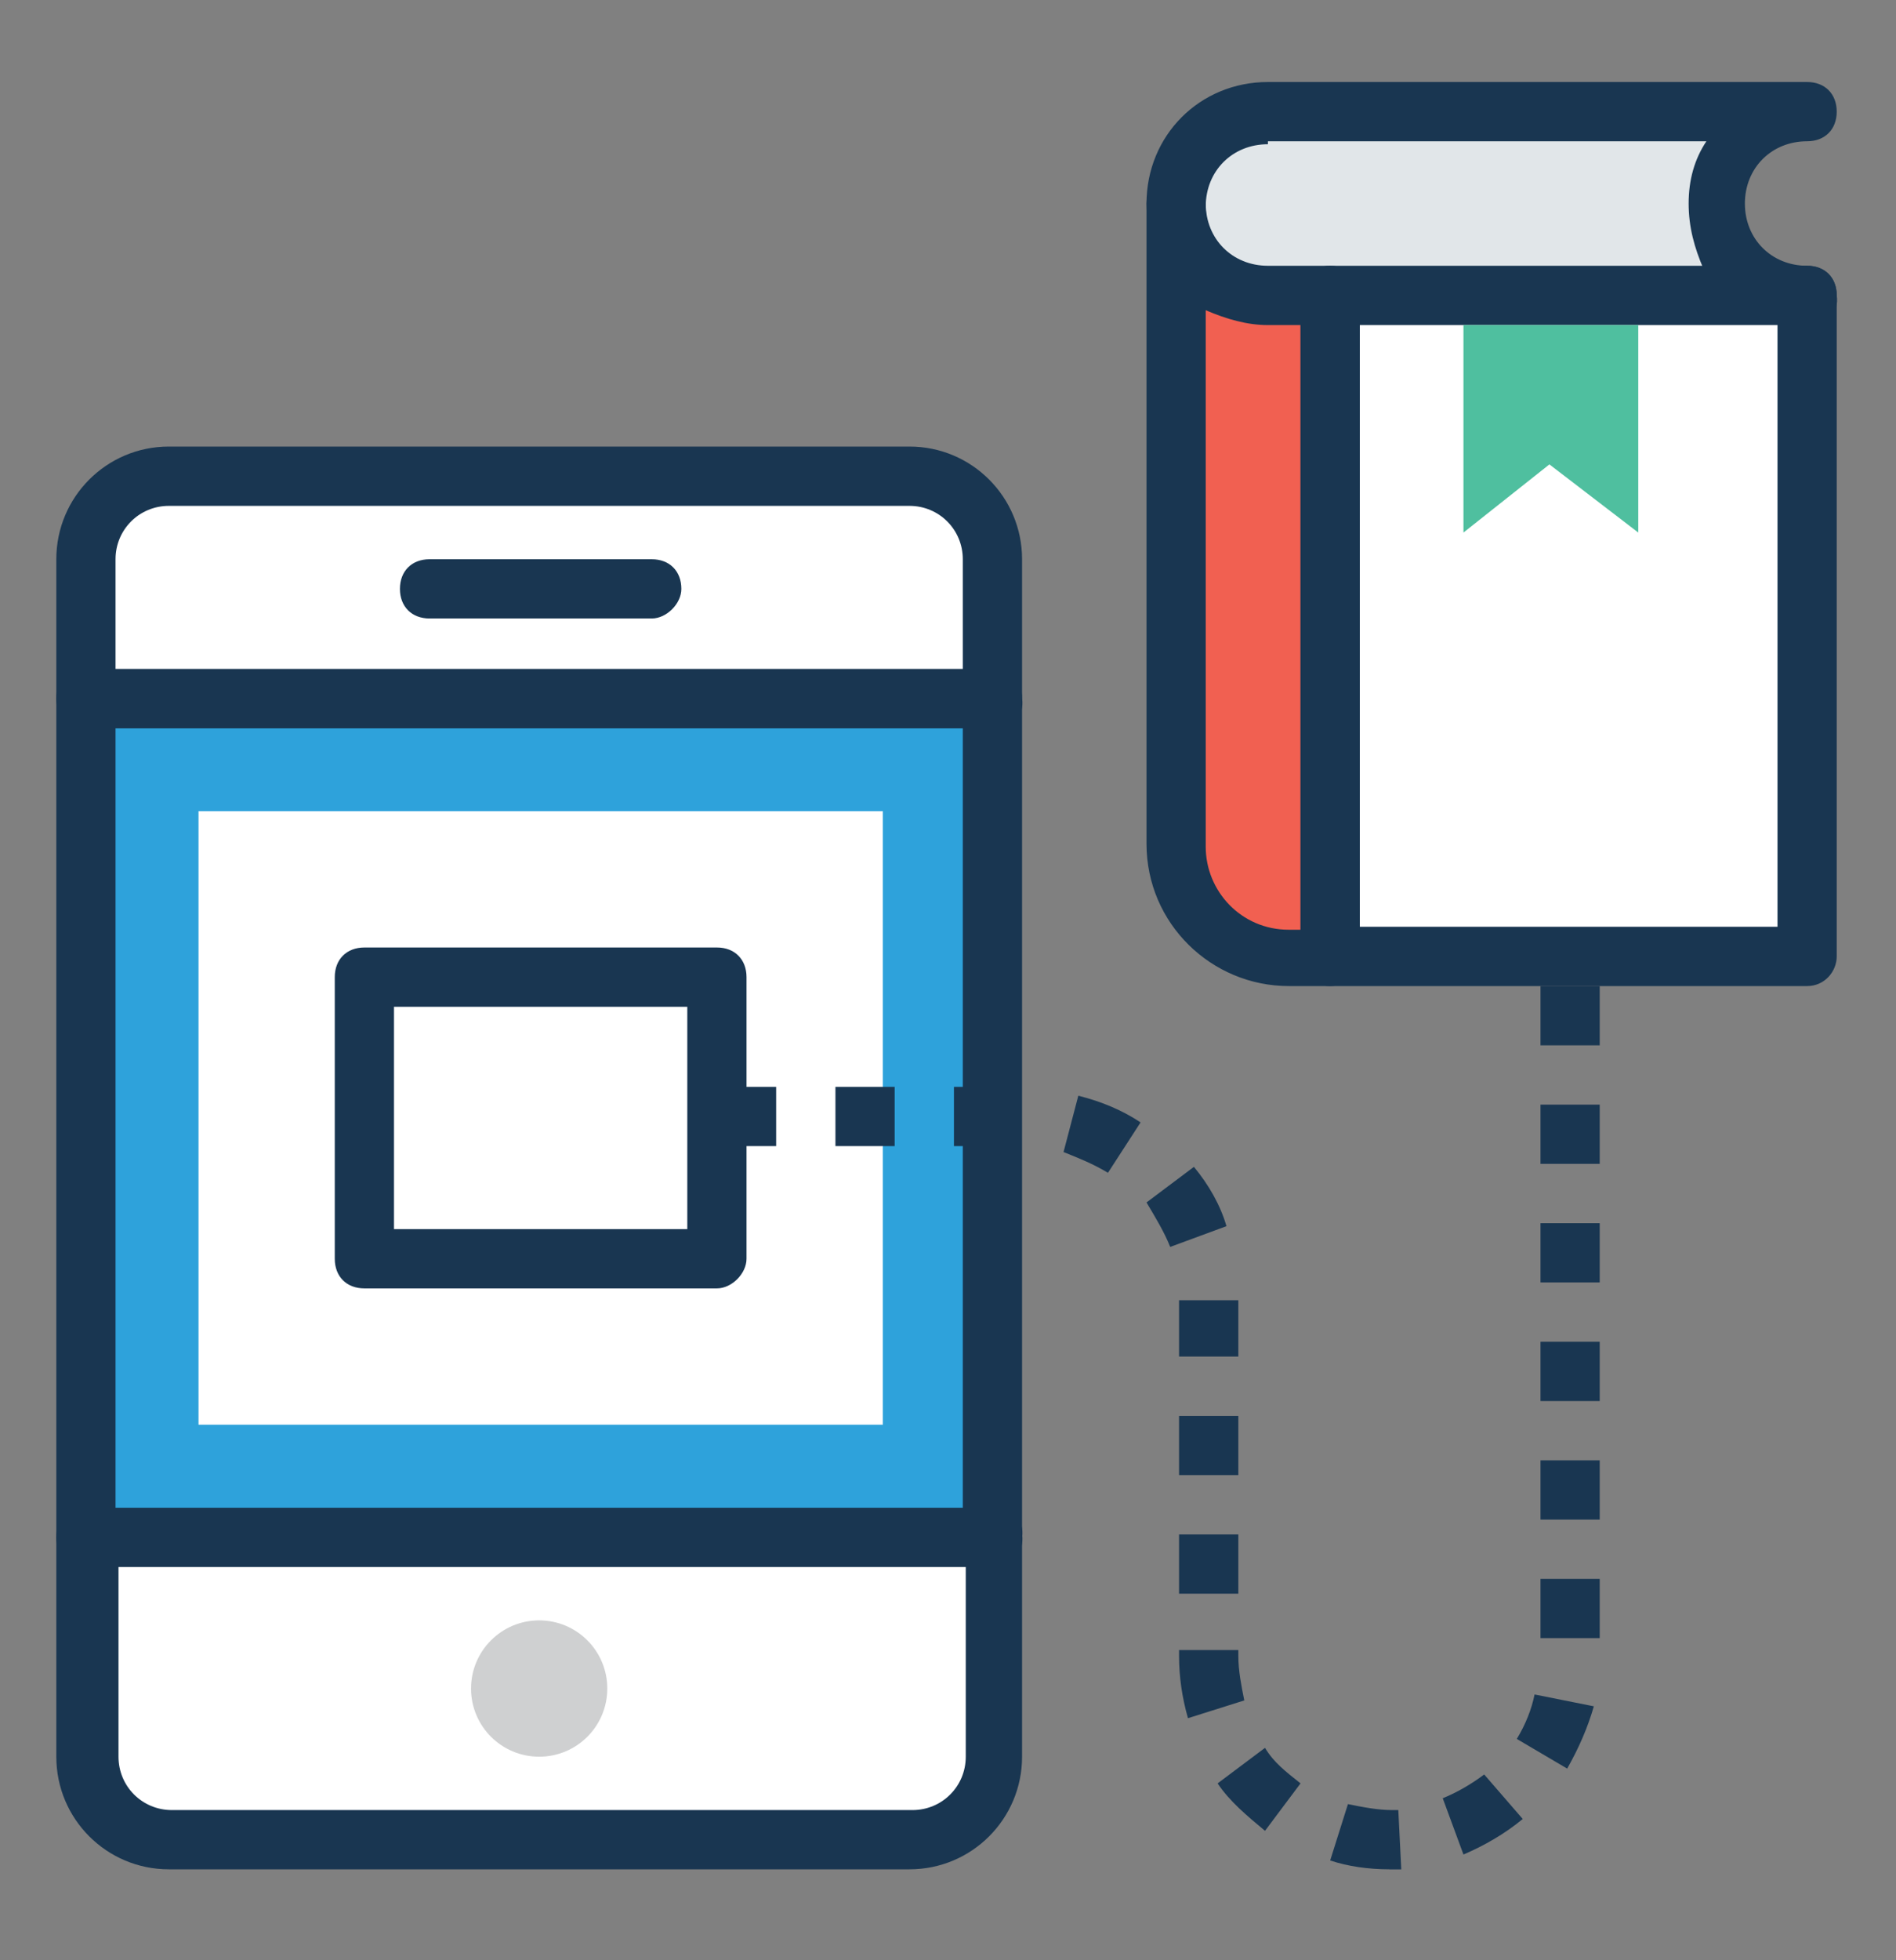 <svg width="30" height="31" viewBox="0 0 30 31" fill="none" xmlns="http://www.w3.org/2000/svg">
<rect x="0" y="0" width="30" height="31" fill="#808080" stroke="none"/>
<path d="M1.359 24.312V27.781C1.359 28.531 1.969 29.094 2.672 29.094H14.391C15.141 29.094 15.703 28.484 15.703 27.781V24.312H1.359Z" fill="white"/>
<path d="M15.75 23.844H1.359C1.078 23.844 0.891 24.031 0.891 24.312V27.781C0.891 28.766 1.687 29.562 2.672 29.562H14.391C15.375 29.562 16.172 28.766 16.172 27.781V24.312C16.219 24.031 15.984 23.844 15.75 23.844ZM15.281 27.781C15.281 28.25 14.906 28.625 14.438 28.625H2.719C2.25 28.625 1.875 28.25 1.875 27.781V24.781H15.281V27.781Z" fill="#193651"/>
<path d="M15.703 11.047H1.359V24.266H15.703V11.047Z" fill="#2EA2DB"/>
<path d="M15.75 24.781H1.359C1.078 24.781 0.891 24.594 0.891 24.312V11.047C0.891 10.766 1.078 10.578 1.359 10.578H15.703C15.984 10.578 16.172 10.766 16.172 11.047V24.266C16.219 24.547 15.984 24.781 15.75 24.781ZM1.828 23.844H15.234V11.516H1.828V23.844Z" fill="#193651"/>
<path d="M13.969 12.828H3.141V22.531H13.969V12.828Z" fill="white"/>
<path d="M14.391 7.531H2.672C1.922 7.531 1.359 8.141 1.359 8.844V11.047H15.703V8.844C15.75 8.141 15.141 7.531 14.391 7.531Z" fill="white"/>
<path d="M15.75 11.516H1.359C1.078 11.516 0.891 11.328 0.891 11.047V8.844C0.891 7.859 1.687 7.062 2.672 7.062H14.391C15.375 7.062 16.172 7.859 16.172 8.844V11.047C16.219 11.328 15.984 11.516 15.75 11.516ZM1.828 10.578H15.234V8.844C15.234 8.375 14.859 8 14.391 8H2.672C2.203 8 1.828 8.375 1.828 8.844L1.828 10.578Z" fill="#193651"/>
<path d="M8.531 27.781C9.127 27.781 9.609 27.299 9.609 26.703C9.609 26.108 9.127 25.625 8.531 25.625C7.936 25.625 7.453 26.108 7.453 26.703C7.453 27.299 7.936 27.781 8.531 27.781Z" fill="#CFD0D1"/>
<path d="M10.312 9.781H6.797C6.516 9.781 6.328 9.594 6.328 9.313C6.328 9.031 6.516 8.844 6.797 8.844H10.312C10.594 8.844 10.781 9.031 10.781 9.313C10.781 9.547 10.547 9.781 10.312 9.781Z" fill="#193651"/>
<path d="M27.188 3.219C27.188 2.422 27.844 1.766 28.641 1.766H20.062C19.266 1.766 18.609 2.422 18.609 3.219C18.609 4.016 19.266 4.672 20.062 4.672H28.594C27.844 4.672 27.188 4.062 27.188 3.219Z" fill="#E1E6E9"/>
<path d="M28.641 5.141H20.062C18.984 5.141 18.141 4.297 18.141 3.219C18.141 2.141 18.984 1.297 20.062 1.297H28.594C28.875 1.297 29.062 1.484 29.062 1.766C29.062 2.047 28.875 2.234 28.594 2.234C28.031 2.234 27.609 2.656 27.609 3.219C27.609 3.781 28.031 4.203 28.594 4.203C28.875 4.203 29.062 4.391 29.062 4.672C29.109 4.953 28.875 5.141 28.641 5.141ZM20.062 2.281C19.5 2.281 19.078 2.703 19.078 3.266C19.078 3.828 19.5 4.25 20.062 4.25H26.953C26.812 3.922 26.719 3.594 26.719 3.219C26.719 2.844 26.812 2.516 27 2.234H20.062V2.281Z" fill="#193651"/>
<path d="M20.062 4.672C19.266 4.672 18.609 4.016 18.609 3.219V13.344C18.609 14.328 19.406 15.125 20.391 15.125H21.047V4.672H20.062Z" fill="#F16051"/>
<path d="M21.047 15.594H20.391C19.172 15.594 18.141 14.609 18.141 13.344V3.219C18.141 2.938 18.328 2.75 18.609 2.75C18.891 2.75 19.078 2.938 19.078 3.219C19.078 3.781 19.5 4.203 20.062 4.203H21.047C21.328 4.203 21.516 4.391 21.516 4.672V15.125C21.516 15.359 21.328 15.594 21.047 15.594ZM19.078 4.906V13.391C19.078 14.094 19.641 14.703 20.391 14.703H20.578V5.141H20.062C19.734 5.141 19.406 5.047 19.078 4.906Z" fill="#193651"/>
<path d="M28.594 4.672H21.047V15.125H28.594V4.672Z" fill="white"/>
<path d="M28.594 15.594H21.047C20.766 15.594 20.578 15.406 20.578 15.125V4.672C20.578 4.391 20.766 4.203 21.047 4.203H28.594C28.875 4.203 29.062 4.391 29.062 4.672V15.125C29.062 15.359 28.875 15.594 28.594 15.594ZM21.516 14.656H28.125V5.141H21.516V14.656Z" fill="#193651"/>
<path d="M25.922 8.422L24.516 7.344L23.156 8.422V5.141H25.922V8.422Z" fill="#4FBF9F"/>
<path d="M11.344 15.453H5.766V19.906H11.344V15.453Z" fill="white"/>
<path d="M11.344 20.375H5.766C5.484 20.375 5.297 20.188 5.297 19.906V15.453C5.297 15.172 5.484 14.984 5.766 14.984H11.344C11.625 14.984 11.812 15.172 11.812 15.453V19.906C11.812 20.141 11.578 20.375 11.344 20.375ZM6.234 19.438H10.875V15.922H6.234V19.438Z" fill="#193651"/>
<path d="M21.984 29.562C21.656 29.562 21.328 29.516 21.047 29.422L21.328 28.531C21.562 28.578 21.797 28.625 22.031 28.625H22.125L22.172 29.563H21.984V29.562ZM23.156 29.328L22.828 28.438C23.062 28.344 23.297 28.203 23.484 28.062L24.094 28.766C23.812 29 23.484 29.188 23.156 29.328ZM20.016 28.953C19.734 28.719 19.453 28.484 19.266 28.203L20.016 27.641C20.156 27.875 20.344 28.016 20.578 28.203L20.016 28.953ZM24.797 27.969L24 27.5C24.141 27.266 24.234 27.031 24.281 26.797L25.219 26.984C25.125 27.312 24.984 27.641 24.797 27.969ZM18.797 27.172C18.703 26.844 18.656 26.516 18.656 26.188V26.094H19.594V26.188C19.594 26.422 19.641 26.656 19.688 26.891L18.797 27.172ZM25.312 25.906H24.375V24.969H25.312V25.906ZM19.594 25.203H18.656V24.266H19.594V25.203ZM25.312 24.031H24.375V23.094H25.312V24.031ZM19.594 23.328H18.656V22.391H19.594V23.328ZM25.312 22.156H24.375V21.219H25.312V22.156ZM19.594 21.453H18.656V20.562H19.359H19.594V21.453ZM25.312 20.281H24.375V19.344H25.312V20.281ZM18.516 19.719C18.422 19.484 18.281 19.25 18.141 19.016L18.891 18.453C19.125 18.734 19.312 19.063 19.406 19.391L18.516 19.719ZM17.531 18.547C17.297 18.406 17.062 18.312 16.828 18.219L17.062 17.328C17.438 17.422 17.766 17.563 18.047 17.75L17.531 18.547ZM25.312 18.406H24.375V17.469H25.312V18.406ZM16.031 18.125H15.094V17.188H16.031V18.125ZM14.156 18.125H13.219V17.188H14.156V18.125ZM12.281 18.125H11.344V17.188H12.281V18.125ZM25.312 16.531H24.375V15.594H25.312V16.531Z" fill="#193651"/>
</svg>
